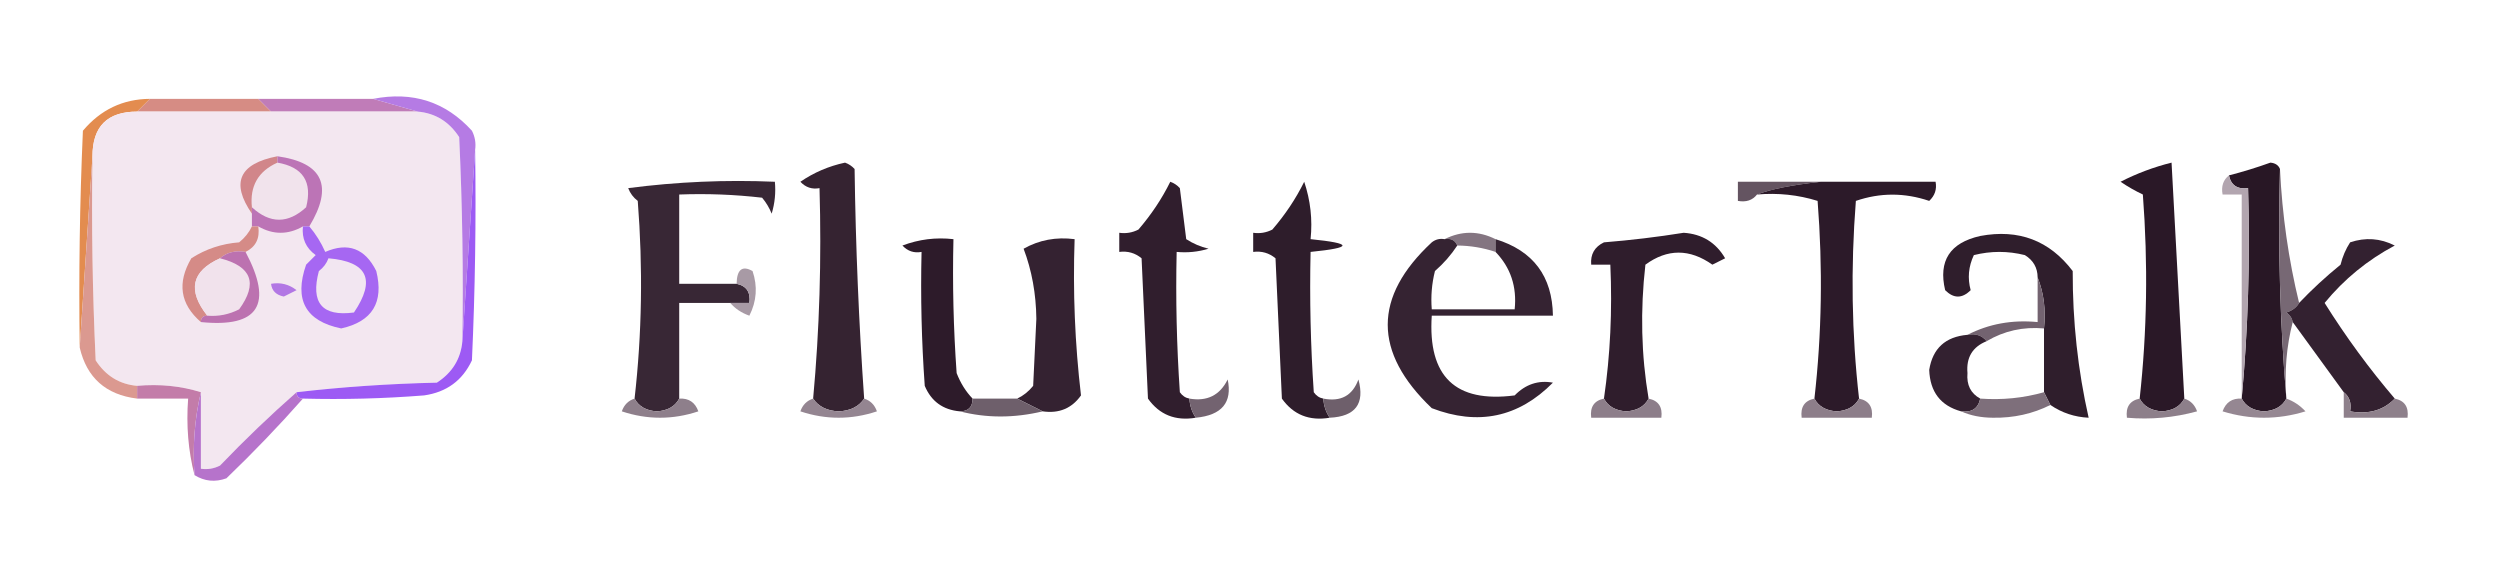 <?xml version="1.0" encoding="UTF-8"?>
<!DOCTYPE svg PUBLIC "-//W3C//DTD SVG 1.1//EN" "http://www.w3.org/Graphics/SVG/1.1/DTD/svg11.dtd">
<svg xmlns="http://www.w3.org/2000/svg" version="1.1" width="392px" height="90px" style="shape-rendering:geometricPrecision; text-rendering:geometricPrecision; image-rendering:optimizeQuality; fill-rule:evenodd; clip-rule:evenodd" xmlns:xlink="http://www.w3.org/1999/xlink">
<g><path style="opacity:0" fill="#ffffff" d="M -0.5,-0.5 C 130.167,-0.5 260.833,-0.5 391.5,-0.5C 391.5,29.5 391.5,59.5 391.5,89.5C 260.833,89.5 130.167,89.5 -0.5,89.5C -0.5,59.5 -0.5,29.5 -0.5,-0.5 Z"/></g>
<g><path style="opacity:1" fill="#d68c84" d="M 23.5,15.5 C 29.167,15.5 34.833,15.5 40.5,15.5C 41.167,16.167 41.833,16.833 42.5,17.5C 35.5,17.5 28.5,17.5 21.5,17.5C 22.167,16.833 22.833,16.167 23.5,15.5 Z"/></g>
<g><path style="opacity:1" fill="#c07cb8" d="M 40.5,15.5 C 46.5,15.5 52.5,15.5 58.5,15.5C 60.833,16.167 63.167,16.833 65.5,17.5C 57.833,17.5 50.167,17.5 42.5,17.5C 41.833,16.833 41.167,16.167 40.5,15.5 Z"/></g>
<g><path style="opacity:1" fill="#e38c4f" d="M 23.5,15.5 C 22.833,16.167 22.167,16.833 21.5,17.5C 16.833,17.5 14.5,19.833 14.5,24.5C 13.833,34.5 13.167,44.5 12.5,54.5C 12.334,43.162 12.5,31.828 13,20.5C 15.781,17.195 19.281,15.528 23.5,15.5 Z"/></g>
<g><path style="opacity:1" fill="#f3e7f0" d="M 21.5,17.5 C 28.5,17.5 35.5,17.5 42.5,17.5C 50.167,17.5 57.833,17.5 65.5,17.5C 68.263,17.744 70.429,19.077 72,21.5C 72.5,32.161 72.666,42.828 72.5,53.5C 72.256,56.263 70.923,58.429 68.5,60C 60.989,60.171 53.655,60.671 46.5,61.5C 42.369,65.13 38.369,68.963 34.5,73C 33.552,73.483 32.552,73.65 31.5,73.5C 31.5,69.5 31.5,65.5 31.5,61.5C 28.375,60.521 25.042,60.187 21.5,60.5C 18.737,60.256 16.571,58.923 15,56.5C 14.5,45.839 14.334,35.172 14.5,24.5C 14.5,19.833 16.833,17.5 21.5,17.5 Z"/></g>
<g><path style="opacity:1" fill="#b57be4" d="M 58.5,15.5 C 64.701,14.285 69.868,15.952 74,20.5C 74.483,21.448 74.65,22.448 74.5,23.5C 73.833,33.5 73.167,43.5 72.5,53.5C 72.666,42.828 72.5,32.161 72,21.5C 70.429,19.077 68.263,17.744 65.5,17.5C 63.167,16.833 60.833,16.167 58.5,15.5 Z"/></g>
<g><path style="opacity:1" fill="#f1e3ec" d="M 43.5,25.5 C 47.516,26.195 49.016,28.528 48,32.5C 45.17,35.101 42.337,35.101 39.5,32.5C 39.149,29.188 40.482,26.855 43.5,25.5 Z"/></g>
<g><path style="opacity:1" fill="#352331" d="M 135.5,62.5 C 134.666,63.748 133.333,64.415 131.5,64.5C 129.667,64.415 128.334,63.748 127.5,62.5C 128.495,51.679 128.828,40.679 128.5,29.5C 127.325,29.719 126.325,29.386 125.5,28.5C 127.611,27.051 129.944,26.051 132.5,25.5C 133.086,25.709 133.586,26.043 134,26.5C 134.169,38.674 134.669,50.674 135.5,62.5 Z"/></g>
<g><path style="opacity:1" fill="#2a1827" d="M 342.5,62.5 C 341.848,63.725 340.681,64.392 339,64.5C 337.319,64.392 336.152,63.725 335.5,62.5C 336.659,52.008 336.825,41.341 336,30.5C 334.795,29.929 333.628,29.262 332.5,28.5C 335.043,27.197 337.71,26.197 340.5,25.5C 341.167,37.993 341.833,50.327 342.5,62.5 Z"/></g>
<g><path style="opacity:1" fill="#281725" d="M 357.5,26.5 C 357.172,38.678 357.505,50.678 358.5,62.5C 357.848,63.725 356.681,64.392 355,64.5C 353.319,64.392 352.152,63.725 351.5,62.5C 352.495,51.679 352.828,40.679 352.5,29.5C 350.821,29.715 349.821,29.048 349.5,27.5C 351.679,26.941 353.846,26.274 356,25.5C 356.765,25.57 357.265,25.903 357.5,26.5 Z"/></g>
<g><path style="opacity:1" fill="#d1868a" d="M 43.5,24.5 C 43.5,24.833 43.5,25.167 43.5,25.5C 40.482,26.855 39.149,29.188 39.5,32.5C 39.5,32.833 39.5,33.167 39.5,33.5C 36.155,28.665 37.489,25.665 43.5,24.5 Z"/></g>
<g><path style="opacity:1" fill="#645461" d="M 285.5,28.5 C 280.918,29.011 277.584,29.678 275.5,30.5C 274.791,31.404 273.791,31.737 272.5,31.5C 272.5,30.5 272.5,29.5 272.5,28.5C 276.833,28.5 281.167,28.5 285.5,28.5 Z"/></g>
<g><path style="opacity:1" fill="#382735" d="M 115.5,44.5 C 117.048,44.821 117.715,45.821 117.5,47.5C 116.5,47.5 115.5,47.5 114.5,47.5C 111.833,47.5 109.167,47.5 106.5,47.5C 106.5,52.5 106.5,57.5 106.5,62.5C 105.848,63.725 104.681,64.392 103,64.5C 101.319,64.392 100.152,63.725 99.5,62.5C 100.659,52.342 100.825,42.008 100,31.5C 99.308,30.975 98.808,30.308 98.5,29.5C 106.138,28.503 113.804,28.169 121.5,28.5C 121.66,30.199 121.494,31.866 121,33.5C 120.626,32.584 120.126,31.75 119.5,31C 115.179,30.501 110.846,30.334 106.5,30.5C 106.5,35.167 106.5,39.833 106.5,44.5C 109.5,44.5 112.5,44.5 115.5,44.5 Z"/></g>
<g><path style="opacity:1" fill="#2c1a29" d="M 285.5,28.5 C 291.5,28.5 297.5,28.5 303.5,28.5C 303.719,29.675 303.386,30.675 302.5,31.5C 298.635,30.194 294.802,30.194 291,31.5C 290.175,42.008 290.341,52.342 291.5,62.5C 290.848,63.725 289.681,64.392 288,64.5C 286.319,64.392 285.152,63.725 284.5,62.5C 285.659,52.342 285.825,42.008 285,31.5C 281.943,30.549 278.777,30.216 275.5,30.5C 277.584,29.678 280.918,29.011 285.5,28.5 Z"/></g>
<g><path style="opacity:1" fill="#301e2d" d="M 186.5,62.5 C 186.557,63.609 186.89,64.609 187.5,65.5C 184.305,66.039 181.805,65.039 180,62.5C 179.667,55.167 179.333,47.833 179,40.5C 177.989,39.663 176.822,39.33 175.5,39.5C 175.5,38.5 175.5,37.5 175.5,36.5C 176.552,36.65 177.552,36.483 178.5,36C 180.521,33.659 182.188,31.159 183.5,28.5C 184.086,28.709 184.586,29.043 185,29.5C 185.333,32.167 185.667,34.833 186,37.5C 187.067,38.191 188.234,38.691 189.5,39C 187.866,39.493 186.199,39.66 184.5,39.5C 184.334,46.841 184.5,54.174 185,61.5C 185.383,62.056 185.883,62.389 186.5,62.5 Z"/></g>
<g><path style="opacity:1" fill="#2e1d2b" d="M 207.5,62.5 C 207.557,63.609 207.89,64.609 208.5,65.5C 205.305,66.039 202.805,65.039 201,62.5C 200.667,55.167 200.333,47.833 200,40.5C 198.989,39.663 197.822,39.33 196.5,39.5C 196.5,38.5 196.5,37.5 196.5,36.5C 197.552,36.65 198.552,36.483 199.5,36C 201.521,33.659 203.188,31.159 204.5,28.5C 205.484,31.428 205.817,34.428 205.5,37.5C 212.167,38.167 212.167,38.833 205.5,39.5C 205.334,46.841 205.5,54.174 206,61.5C 206.383,62.056 206.883,62.389 207.5,62.5 Z"/></g>
<g><path style="opacity:1" fill="#bc74b6" d="M 43.5,25.5 C 43.5,25.167 43.5,24.833 43.5,24.5C 50.652,25.513 52.319,29.18 48.5,35.5C 48.167,35.5 47.833,35.5 47.5,35.5C 45.167,36.833 42.833,36.833 40.5,35.5C 40.167,35.5 39.833,35.5 39.5,35.5C 39.5,34.833 39.5,34.167 39.5,33.5C 39.5,33.167 39.5,32.833 39.5,32.5C 42.337,35.101 45.17,35.101 48,32.5C 49.016,28.528 47.516,26.195 43.5,25.5 Z"/></g>
<g><path style="opacity:1" fill="#b2a5af" d="M 349.5,27.5 C 349.821,29.048 350.821,29.715 352.5,29.5C 352.828,40.679 352.495,51.679 351.5,62.5C 351.5,51.833 351.5,41.167 351.5,30.5C 350.5,30.5 349.5,30.5 348.5,30.5C 348.263,29.209 348.596,28.209 349.5,27.5 Z"/></g>
<g><path style="opacity:1" fill="#776874" d="M 357.5,26.5 C 357.849,33.726 358.849,40.726 360.5,47.5C 360.082,48.222 359.416,48.722 358.5,49C 359.056,49.383 359.389,49.883 359.5,50.5C 358.517,54.298 358.183,58.298 358.5,62.5C 357.505,50.678 357.172,38.678 357.5,26.5 Z"/></g>
<g><path style="opacity:1" fill="#847581" d="M 226.5,37.5 C 229.167,36.167 231.833,36.167 234.5,37.5C 234.5,38.167 234.5,38.833 234.5,39.5C 232.565,38.85 230.565,38.517 228.5,38.5C 228.158,37.662 227.492,37.328 226.5,37.5 Z"/></g>
<g><path style="opacity:1" fill="#2f1d2c" d="M 258.5,62.5 C 257.848,63.725 256.681,64.392 255,64.5C 253.319,64.392 252.152,63.725 251.5,62.5C 252.491,55.687 252.825,48.687 252.5,41.5C 251.5,41.5 250.5,41.5 249.5,41.5C 249.36,39.876 250.027,38.71 251.5,38C 255.689,37.664 259.856,37.164 264,36.5C 266.894,36.695 269.061,38.028 270.5,40.5C 269.833,40.833 269.167,41.167 268.5,41.5C 264.939,38.982 261.439,38.982 258,41.5C 257.179,48.679 257.345,55.679 258.5,62.5 Z"/></g>
<g><path style="opacity:1" fill="#2d1b2a" d="M 152.5,62.5 C 152.5,63.833 151.833,64.5 150.5,64.5C 147.852,64.261 146.018,62.928 145,60.5C 144.5,53.508 144.334,46.508 144.5,39.5C 143.325,39.719 142.325,39.386 141.5,38.5C 144.086,37.52 146.753,37.187 149.5,37.5C 149.334,44.508 149.5,51.508 150,58.5C 150.608,60.066 151.442,61.4 152.5,62.5 Z"/></g>
<g><path style="opacity:1" fill="#342231" d="M 163.5,64.5 C 162.167,63.833 160.833,63.167 159.5,62.5C 160.458,62.047 161.292,61.38 162,60.5C 162.167,57 162.333,53.5 162.5,50C 162.456,46.069 161.789,42.402 160.5,39C 162.937,37.625 165.603,37.125 168.5,37.5C 168.212,45.71 168.545,53.876 169.5,62C 168.056,64.034 166.056,64.868 163.5,64.5 Z"/></g>
<g><path style="opacity:1" fill="#352332" d="M 226.5,37.5 C 227.492,37.328 228.158,37.662 228.5,38.5C 227.542,39.962 226.376,41.295 225,42.5C 224.505,44.473 224.338,46.473 224.5,48.5C 228.833,48.5 233.167,48.5 237.5,48.5C 237.868,44.956 236.868,41.956 234.5,39.5C 234.5,38.833 234.5,38.167 234.5,37.5C 240.409,39.317 243.409,43.317 243.5,49.5C 237.167,49.5 230.833,49.5 224.5,49.5C 223.869,59.039 228.203,63.206 237.5,62C 239.212,60.249 241.212,59.583 243.5,60C 238.099,65.457 231.765,66.79 224.5,64C 215.295,55.227 215.295,46.56 224.5,38C 225.094,37.536 225.761,37.369 226.5,37.5 Z"/></g>
<g><path style="opacity:1" fill="#2f1e2c" d="M 321.5,63.5 C 321.167,62.833 320.833,62.167 320.5,61.5C 320.5,58.167 320.5,54.833 320.5,51.5C 320.806,48.615 320.473,45.948 319.5,43.5C 319.489,41.983 318.823,40.816 317.5,40C 314.833,39.333 312.167,39.333 309.5,40C 308.657,41.787 308.49,43.62 309,45.5C 307.667,46.833 306.333,46.833 305,45.5C 303.909,40.902 305.743,38.069 310.5,37C 316.533,35.876 321.366,37.709 325,42.5C 324.978,50.377 325.812,58.044 327.5,65.5C 325.297,65.396 323.297,64.73 321.5,63.5 Z"/></g>
<g><path style="opacity:0" fill="#ffffff" d="M 228.5,38.5 C 230.565,38.517 232.565,38.85 234.5,39.5C 236.868,41.956 237.868,44.956 237.5,48.5C 233.167,48.5 228.833,48.5 224.5,48.5C 224.338,46.473 224.505,44.473 225,42.5C 226.376,41.295 227.542,39.962 228.5,38.5 Z"/></g>
<g><path style="opacity:1" fill="#d58b87" d="M 39.5,35.5 C 39.833,35.5 40.167,35.5 40.5,35.5C 40.771,37.38 40.104,38.713 38.5,39.5C 36.901,39.232 35.568,39.566 34.5,40.5C 30.028,42.515 29.361,45.515 32.5,49.5C 31.833,49.5 31.5,49.833 31.5,50.5C 28.239,47.68 27.739,44.346 30,40.5C 32.266,39.044 34.766,38.21 37.5,38C 38.38,37.292 39.047,36.458 39.5,35.5 Z"/></g>
<g><path style="opacity:1" fill="#f1e2ec" d="M 34.5,40.5 C 39.466,41.757 40.466,44.423 37.5,48.5C 35.929,49.309 34.262,49.643 32.5,49.5C 29.361,45.515 30.028,42.515 34.5,40.5 Z"/></g>
<g><path style="opacity:1" fill="#a89aa5" d="M 114.5,47.5 C 115.5,47.5 116.5,47.5 117.5,47.5C 117.715,45.821 117.048,44.821 115.5,44.5C 115.541,42.255 116.375,41.588 118,42.5C 118.814,44.902 118.647,47.235 117.5,49.5C 116.261,49.058 115.261,48.391 114.5,47.5 Z"/></g>
<g><path style="opacity:1" fill="#b277e4" d="M 42.5,44.5 C 43.978,44.238 45.311,44.571 46.5,45.5C 45.833,45.833 45.167,46.167 44.5,46.5C 43.287,46.253 42.62,45.586 42.5,44.5 Z"/></g>
<g><path style="opacity:1" fill="#332130" d="M 375.5,62.5 C 373.721,64.344 371.388,65.01 368.5,64.5C 368.737,63.209 368.404,62.209 367.5,61.5C 364.801,57.81 362.135,54.143 359.5,50.5C 359.389,49.883 359.056,49.383 358.5,49C 359.416,48.722 360.082,48.222 360.5,47.5C 362.498,45.4 364.665,43.4 367,41.5C 367.309,40.234 367.809,39.067 368.5,38C 370.902,37.186 373.235,37.353 375.5,38.5C 371.234,40.766 367.567,43.766 364.5,47.5C 367.837,52.823 371.503,57.823 375.5,62.5 Z"/></g>
<g><path style="opacity:1" fill="#a667f2" d="M 47.5,35.5 C 47.833,35.5 48.167,35.5 48.5,35.5C 49.505,36.683 50.338,38.016 51,39.5C 54.572,37.949 57.239,38.949 59,42.5C 60.211,47.417 58.378,50.417 53.5,51.5C 47.909,50.349 46.075,47.016 48,41.5C 48.5,41 49,40.5 49.5,40C 47.963,38.89 47.297,37.39 47.5,35.5 Z"/></g>
<g><path style="opacity:1" fill="#f2e6f1" d="M 51.5,40.5 C 57.643,41.026 58.976,43.859 55.5,49C 50.504,49.664 48.67,47.498 50,42.5C 50.717,41.956 51.217,41.289 51.5,40.5 Z"/></g>
<g><path style="opacity:1" fill="#bc72b0" d="M 34.5,40.5 C 35.568,39.566 36.901,39.232 38.5,39.5C 42.885,47.751 40.552,51.417 31.5,50.5C 31.5,49.833 31.833,49.5 32.5,49.5C 34.262,49.643 35.929,49.309 37.5,48.5C 40.466,44.423 39.466,41.757 34.5,40.5 Z"/></g>
<g><path style="opacity:1" fill="#736370" d="M 319.5,43.5 C 320.473,45.948 320.806,48.615 320.5,51.5C 317.246,51.207 314.246,51.874 311.5,53.5C 310.791,52.596 309.791,52.263 308.5,52.5C 311.845,50.783 315.511,50.116 319.5,50.5C 319.5,48.167 319.5,45.833 319.5,43.5 Z"/></g>
<g><path style="opacity:1" fill="#332130" d="M 308.5,52.5 C 309.791,52.263 310.791,52.596 311.5,53.5C 309.286,54.392 308.286,56.058 308.5,58.5C 308.34,60.355 309.007,61.688 310.5,62.5C 310.179,64.048 309.179,64.715 307.5,64.5C 304.296,63.622 302.63,61.455 302.5,58C 303.039,54.629 305.039,52.796 308.5,52.5 Z"/></g>
<g><path style="opacity:0" fill="#ffffff" d="M 320.5,51.5 C 320.5,54.833 320.5,58.167 320.5,61.5C 317.272,62.414 313.939,62.747 310.5,62.5C 309.007,61.688 308.34,60.355 308.5,58.5C 308.286,56.058 309.286,54.392 311.5,53.5C 314.246,51.874 317.246,51.207 320.5,51.5 Z"/></g>
<g><path style="opacity:1" fill="#db9990" d="M 14.5,24.5 C 14.334,35.172 14.5,45.839 15,56.5C 16.571,58.923 18.737,60.256 21.5,60.5C 21.5,61.167 21.5,61.833 21.5,62.5C 16.599,61.895 13.599,59.228 12.5,54.5C 13.167,44.5 13.833,34.5 14.5,24.5 Z"/></g>
<g><path style="opacity:1" fill="#c37ca9" d="M 21.5,60.5 C 25.042,60.187 28.375,60.521 31.5,61.5C 30.515,65.634 30.182,69.968 30.5,74.5C 29.517,70.702 29.183,66.702 29.5,62.5C 26.833,62.5 24.167,62.5 21.5,62.5C 21.5,61.833 21.5,61.167 21.5,60.5 Z"/></g>
<g><path style="opacity:1" fill="#9d5af4" d="M 74.5,23.5 C 74.666,34.505 74.5,45.505 74,56.5C 72.52,59.663 70.02,61.496 66.5,62C 60.175,62.499 53.842,62.666 47.5,62.5C 46.833,62.5 46.5,62.167 46.5,61.5C 53.655,60.671 60.989,60.171 68.5,60C 70.923,58.429 72.256,56.263 72.5,53.5C 73.167,43.5 73.833,33.5 74.5,23.5 Z"/></g>
<g><path style="opacity:1" fill="#6e5f6b" d="M 152.5,62.5 C 154.833,62.5 157.167,62.5 159.5,62.5C 160.833,63.167 162.167,63.833 163.5,64.5C 159.011,65.572 154.678,65.572 150.5,64.5C 151.833,64.5 152.5,63.833 152.5,62.5 Z"/></g>
<g><path style="opacity:1" fill="#736370" d="M 187.5,65.5 C 186.89,64.609 186.557,63.609 186.5,62.5C 189.278,62.978 191.278,61.978 192.5,59.5C 193.255,63.109 191.588,65.109 187.5,65.5 Z"/></g>
<g><path style="opacity:1" fill="#6e5f6b" d="M 208.5,65.5 C 207.89,64.609 207.557,63.609 207.5,62.5C 210.238,63.035 212.072,62.035 213,59.5C 214.033,63.309 212.533,65.309 208.5,65.5 Z"/></g>
<g><path style="opacity:1" fill="#7e6f7b" d="M 320.5,61.5 C 320.833,62.167 321.167,62.833 321.5,63.5C 318.741,64.885 315.741,65.552 312.5,65.5C 310.631,65.493 308.964,65.16 307.5,64.5C 309.179,64.715 310.179,64.048 310.5,62.5C 313.939,62.747 317.272,62.414 320.5,61.5 Z"/></g>
<g><path style="opacity:1" fill="#b673cb" d="M 31.5,61.5 C 31.5,65.5 31.5,69.5 31.5,73.5C 32.552,73.65 33.552,73.483 34.5,73C 38.369,68.963 42.369,65.13 46.5,61.5C 46.5,62.167 46.833,62.5 47.5,62.5C 43.704,66.798 39.704,70.964 35.5,75C 33.735,75.64 32.068,75.473 30.5,74.5C 30.182,69.968 30.515,65.634 31.5,61.5 Z"/></g>
<g><path style="opacity:1" fill="#8e7f8b" d="M 99.5,62.5 C 100.152,63.725 101.319,64.392 103,64.5C 104.681,64.392 105.848,63.725 106.5,62.5C 107.995,62.415 108.995,63.081 109.5,64.5C 105.5,65.833 101.5,65.833 97.5,64.5C 97.856,63.478 98.522,62.811 99.5,62.5 Z"/></g>
<g><path style="opacity:1" fill="#948591" d="M 127.5,62.5 C 128.334,63.748 129.667,64.415 131.5,64.5C 133.333,64.415 134.666,63.748 135.5,62.5C 136.478,62.811 137.145,63.478 137.5,64.5C 133.5,65.833 129.5,65.833 125.5,64.5C 125.855,63.478 126.522,62.811 127.5,62.5 Z"/></g>
<g><path style="opacity:1" fill="#8d7e8a" d="M 251.5,62.5 C 252.152,63.725 253.319,64.392 255,64.5C 256.681,64.392 257.848,63.725 258.5,62.5C 260.048,62.821 260.715,63.821 260.5,65.5C 256.833,65.5 253.167,65.5 249.5,65.5C 249.285,63.821 249.952,62.821 251.5,62.5 Z"/></g>
<g><path style="opacity:1" fill="#8d7e8a" d="M 284.5,62.5 C 285.152,63.725 286.319,64.392 288,64.5C 289.681,64.392 290.848,63.725 291.5,62.5C 293.048,62.821 293.715,63.821 293.5,65.5C 289.833,65.5 286.167,65.5 282.5,65.5C 282.285,63.821 282.952,62.821 284.5,62.5 Z"/></g>
<g><path style="opacity:1" fill="#8d7f8a" d="M 335.5,62.5 C 336.152,63.725 337.319,64.392 339,64.5C 340.681,64.392 341.848,63.725 342.5,62.5C 343.478,62.811 344.145,63.478 344.5,64.5C 340.893,65.489 337.226,65.823 333.5,65.5C 333.285,63.821 333.952,62.821 335.5,62.5 Z"/></g>
<g><path style="opacity:1" fill="#958792" d="M 351.5,62.5 C 352.152,63.725 353.319,64.392 355,64.5C 356.681,64.392 357.848,63.725 358.5,62.5C 359.643,62.908 360.643,63.575 361.5,64.5C 357.167,65.833 352.833,65.833 348.5,64.5C 349.005,63.081 350.005,62.415 351.5,62.5 Z"/></g>
<g><path style="opacity:1" fill="#8e808b" d="M 367.5,61.5 C 368.404,62.209 368.737,63.209 368.5,64.5C 371.388,65.01 373.721,64.344 375.5,62.5C 377.048,62.821 377.715,63.821 377.5,65.5C 374.167,65.5 370.833,65.5 367.5,65.5C 367.5,64.167 367.5,62.833 367.5,61.5 Z"/></g>
</svg>
